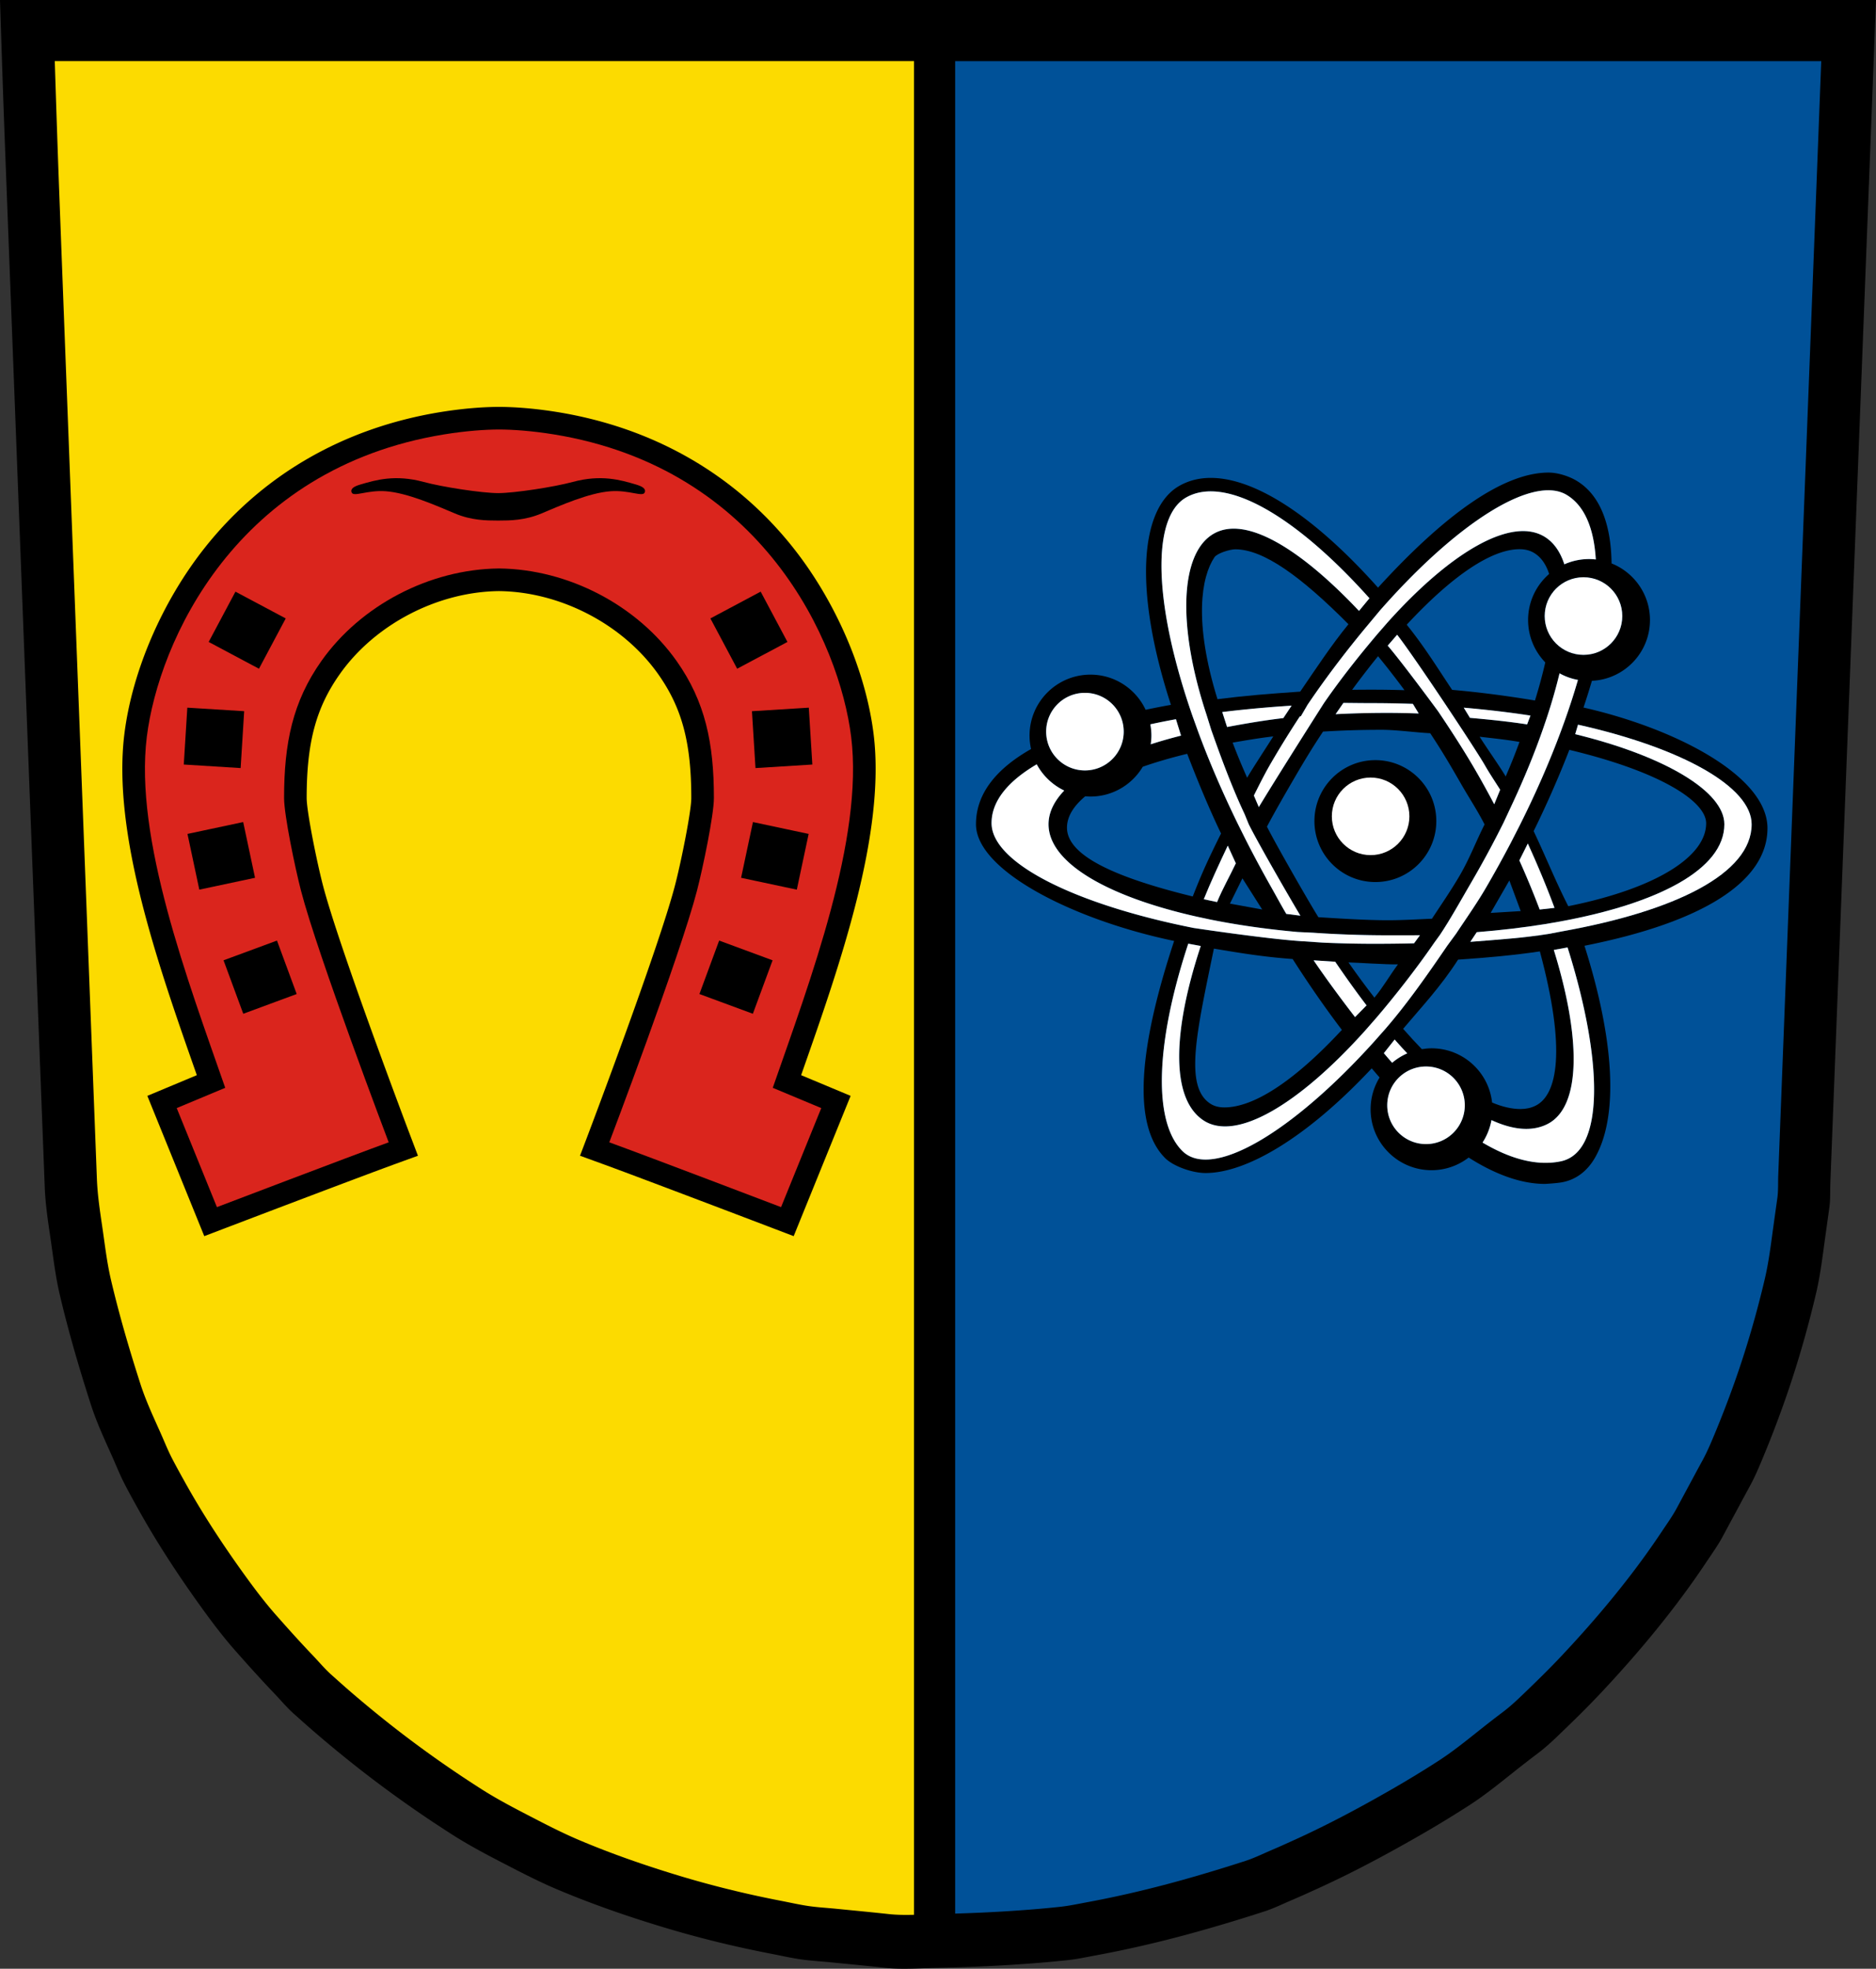 <svg version="1.2" baseProfile="tiny" xmlns="http://www.w3.org/2000/svg" width="592.652" height="621.732" viewBox="0.361 0 592.652 621.732" xml:space="preserve"><rect x="0.361" y="0" width="592.652" height="621.732" fill="#333333" stroke="none"/><switch><g><path d="M280.185 621.456c-5.902-.65-11.815-1.198-17.724-1.788-2.926-.292-5.892-.452-8.804-.854-3.186-.44-6.367-1.178-9.525-1.786-11.761-2.267-23.456-5.134-34.915-8.623-11.148-3.395-22.182-7.222-32.919-11.769-5.676-2.403-11.152-5.23-16.625-8.065-5.438-2.816-10.925-5.686-16.09-8.976a376.848 376.848 0 0 1-29.133-20.532 394.683 394.683 0 0 1-14.507-11.884c-2.294-1.97-4.544-3.991-6.798-6.005-2.21-1.976-4.166-4.334-6.219-6.479-4.224-4.412-8.292-8.953-12.333-13.531-3.886-4.403-7.363-9.038-10.795-13.801-7.098-9.852-13.783-20.038-19.696-30.646-1.527-2.74-3.047-5.48-4.482-8.27-1.374-2.672-2.48-5.479-3.703-8.222-2.419-5.425-4.982-10.868-6.805-16.521-3.716-11.526-7.125-23.152-9.892-34.945-1.395-5.944-2.063-12.006-2.958-18.041-.772-5.205-1.564-10.56-1.768-15.821C13.933 360.386 2.136 51.795 1.681 39.269 1.219 26.539.801 13.806.395 1.073L.361 0h592.652l-1.457 37.947c-.441 11.522-12.456 322.407-12.965 335.693-.097 2.52.043 5.18-.308 7.68-.433 3.09-.866 6.179-1.295 9.269-.838 6.036-1.536 12.028-2.936 17.965-2.782 11.793-6.164 23.429-10.227 34.847a348.016 348.016 0 0 1-6.688 17.308c-1.223 2.929-2.451 5.821-3.974 8.607-1.389 2.541-2.76 5.092-4.132 7.643-1.499 2.788-3 5.575-4.501 8.363-1.452 2.698-3.274 5.224-4.97 7.774a267.923 267.923 0 0 1-10.497 14.662c-7.262 9.474-15.05 18.462-23.23 27.149-4.218 4.479-8.632 8.776-13.069 13.036-2.16 2.073-4.317 4.062-6.712 5.858a335.331 335.331 0 0 0-6.961 5.386c-4.803 3.8-9.554 7.701-14.709 11.01a362.891 362.891 0 0 1-15.207 9.259c-10.485 6.024-21.16 11.764-32.168 16.782-2.8 1.276-5.599 2.558-8.431 3.762-2.844 1.211-5.725 2.633-8.665 3.592a535.755 535.755 0 0 1-17.58 5.385c-11.646 3.358-23.476 6.248-35.396 8.457-3.077.57-6.146 1.24-9.259 1.575a343.17 343.17 0 0 1-9.052.855c-6.017.484-12.036.865-18.066 1.125-4.899.211-9.799.369-14.702.475-5.163.111-10.534.548-15.671-.008"/><path fill="#FCDB00" d="m17.663 19.304.032 1.01c.382 11.989.775 23.979 1.211 35.966.429 11.795 11.537 302.367 12.065 316.03.192 4.954.938 9.996 1.665 14.897.844 5.684 1.473 11.39 2.785 16.988 2.605 11.104 5.815 22.051 9.314 32.904 1.717 5.323 4.13 10.449 6.408 15.557 1.151 2.583 2.193 5.226 3.486 7.741 1.351 2.627 2.782 5.207 4.221 7.787 5.567 9.987 11.862 19.579 18.546 28.856 3.231 4.484 6.505 8.848 10.164 12.995 3.805 4.311 7.636 8.586 11.612 12.741 1.934 2.02 3.774 4.239 5.856 6.1 2.122 1.896 4.24 3.8 6.4 5.654a373.063 373.063 0 0 0 13.66 11.189 355.002 355.002 0 0 0 27.433 19.334c4.862 3.098 10.029 5.8 15.149 8.45 5.153 2.671 10.309 5.332 15.654 7.596 10.11 4.281 20.5 7.884 30.997 11.081 10.789 3.285 21.801 5.985 32.877 8.12 2.975.572 5.971 1.267 8.971 1.681 2.742.379 5.533.53 8.289.806 5.562.555 11.131 1.071 16.688 1.683 2.61.283 5.284.291 7.957.225V19.304H17.663zm251.421 326.769-17.989 44.302-6.529-2.488c-.422-.161-42.267-16.107-54.16-20.427l-6.808-2.475 2.569-6.771c.223-.587 22.354-58.983 27.473-78.746 1.971-7.608 5.11-23.262 5.11-27.459 0-17.492-2.935-28.46-10.466-39.123-11.082-15.685-30.782-25.972-50.201-26.216l-.121-.001c-19.437.226-39.162 10.517-50.254 26.217-7.531 10.663-10.466 21.631-10.466 39.123 0 4.196 3.139 19.85 5.109 27.459 5.121 19.766 27.251 78.159 27.474 78.746l2.569 6.771-6.808 2.475c-11.894 4.319-53.738 20.266-54.159 20.427l-6.53 2.488-17.987-44.302 15.636-6.533-.445-1.269c-11.738-33.424-26.347-75.021-22.447-106.455 2.445-19.712 11.833-41.57 25.112-58.466 18.312-23.302 44.168-38.246 74.769-43.217 8.742-1.419 15.302-1.632 18.433-1.632 3.192 0 9.751.212 18.494 1.632 30.6 4.971 56.455 19.915 74.769 43.217 13.279 16.897 22.666 38.754 25.112 58.466 3.899 31.434-10.711 73.032-22.45 106.458l-.444 1.265 15.635 6.534z"/><path fill="#DA251D" d="M269.254 232.695c-3.701-29.841-28.023-84.808-93.938-95.513-6.797-1.104-12.972-1.542-17.318-1.54-4.347-.001-10.521.437-17.318 1.54-65.915 10.706-90.237 65.672-93.939 95.513-3.985 32.123 12.939 76.879 24.771 110.838l-15.324 6.402 12.7 31.277s42.181-16.076 54.264-20.467c0 0-22.432-59.116-27.709-79.489-1.865-7.196-5.338-23.872-5.338-29.249 0-17.353 2.74-30.453 11.775-43.243 12.434-17.6 34.164-28.982 56.002-29.237.038.001.079-.001.117-.001s.079.002.117.001c21.838.254 43.568 11.637 56.002 29.237 9.035 12.79 11.775 25.891 11.775 43.243 0 5.377-3.473 22.053-5.338 29.249-5.277 20.373-27.709 79.489-27.709 79.489 12.083 4.391 54.265 20.467 54.265 20.467l12.699-31.277-15.324-6.402c11.83-33.958 28.754-78.715 24.768-110.838zM59.538 223.48l17.96 1.117-1.118 17.961-17.961-1.119 1.119-17.959zm.047 39.871 17.6-3.744 3.744 17.603-17.602 3.742-3.742-17.601zm34.507 50.564-16.881 6.233-6.231-16.882 16.88-6.233 6.232 16.882zM82.169 211.184l-15.885-8.458 8.458-15.882 15.883 8.456-8.456 15.884zm121.862-55.669c-.597 1.539-4.866-.805-10.744-.385-6.856.489-16.065 4.577-21.873 7.022-5.204 2.193-9.93 2.239-13.55 2.24h-.242c-3.62-.001-8.346-.047-13.55-2.24-5.807-2.445-15.017-6.533-21.873-7.022-5.878-.42-10.147 1.924-10.744.385-.475-1.223.815-1.934 2.801-2.519 4.78-1.407 10.953-3.23 19.914-.804 5.952 1.611 18.376 3.519 23.572 3.534 5.196-.015 17.621-1.923 23.572-3.534 8.961-2.426 15.135-.603 19.915.804 1.986.585 3.276 1.296 2.802 2.519zm48.051 125.437-17.602-3.742 3.744-17.603 17.6 3.744-3.742 17.601zm4.908-39.512-17.961 1.119-1.118-17.961 17.959-1.117 1.12 17.959zm-32.206-46.141 15.882-8.456 8.459 15.882-15.885 8.458-8.456-15.884zm13.414 124.849-16.881-6.233 6.233-16.882 16.88 6.233-6.232 16.882z"/><path fill="#005198" d="M426.356 197.131c-15-15.08-26.83-23.66-35.75-23.66-1.76 0-5.75 1.26-6.58 2.5-4.17 6.2-6.63 20.32.95 44.83 9.3-1.17 15.96-1.67 26.14-2.39 5.08-7.41 9.79-14.619 15.24-21.28zM405.785 226.771l2.61-3.93c-7.51.48-15.21 1.19-21.91 2.02l1.521 4.73c5.69-1.08 11.64-2.09 17.779-2.82zM411.336 226.171l-.351.09c-3.1 4.72-6.14 9.62-9.09 14.69-1.84 3.14-3.59 6.63-5.42 10.28l1.56 3.641c6.551-10.82 20.57-32.82 20.57-32.82 5.49-7.94 11.45-15.39 16.96-21.88l3.1-3.56c19.65-21.94 38.82-33.42 49.44-27.23 3.01 1.76 5.14 4.77 6.45 8.83 2.38-1.06 5.02-1.66 7.8-1.66.72 0 1.44.05 2.14.13-.59-9.94-3.62-17.13-9.319-20.46-10.601-6.18-34.271 8.57-58.84 36.53l-3.23 3.88c-6.44 7.66-13.4 16.65-19.66 25.92l-2.11 3.619z"/><path fill="#005198" d="M378.856 231.031c3.41 9.24 7.6 19.02 12.57 29.19l2.449 4.91c2.521 4.96 5.221 9.99 8.11 15.1 1.61 2.851 3.11 5.65 4.73 8.38l4.449.561c-5.04-8.47-13.819-23.83-16.31-28.87l-1.33-3.25c-4.12-8.71-7.67-18.51-10.5-26.5l-1.54-4.94c-9.229-27.96-8.38-50.94 2.29-57.06 10.1-5.8 27.26 4.62 45.91 24.38l3.3-4c-23.11-25.82-45.39-39.01-57.96-31.8-10.81 6.2-10.479 32.98 2.1 69.1l1.732 4.799zM380.656 283.981l4.2.891c1.76-4.28 3.81-7.78 5.92-12.24l-2.55-5.58c-2.64 5.599-5.441 11.61-7.57 16.929zM392.856 277.381l-3.941 7.98 10.191 1.86zM488.535 209.191c-3.35-3.47-5.43-8.18-5.43-13.39 0-5.81 2.58-11.01 6.65-14.54-1.011-3.14-2.641-5.41-4.87-6.71-1.29-.75-2.75-1.11-4.49-1.11-8.74 0-21.08 8.17-35.63 23.84 5.58 6.95 9.06 12.65 14.34 20.58 8.45.71 18.2 2.02 26.17 3.36a164.16 164.16 0 0 0 3.26-12.03zM483.856 225.981c-6.64-1.03-13.79-1.86-21.08-2.5l1.96 3.22c6.271.55 12.351 1.18 18.061 2.06l1.059-2.78z"/><path fill="#005198" d="M422.296 225.542c5.3-.27 10.72-.41 16.239-.41 3.38 0 6.721.07 10.021.19l-1.851-3.04c-4.3-.15-8.77-.23-12.909-.23-2.931 0-6.011-.05-9.04-.07l-2.46 3.56zM444.056 217.961c-2.76-3.74-5.55-7.32-8.351-10.73-2.739 3.37-5.47 6.91-8.189 10.61 2.1-.03 4.189-.04 6.28-.04 3.4 0 6.829.05 10.26.16zM488.356 194.551c0 6.77 5.48 12.25 12.25 12.25s12.25-5.48 12.25-12.25-5.48-12.25-12.25-12.25-12.25 5.48-12.25 12.25zM474.285 249.401c-1.62-2.56-3.319-5.08-4.87-7.79-2.979-5.19-22.26-34.24-27.68-41.16l-2.979 3.44c4.869 5.7 15.909 20.72 15.909 20.72 4.11 6.1 8.46 12.79 12.351 19.57 1.88 3.28 3.67 6.55 5.39 9.811l1.879-4.591zM409.186 245.841c-2.61 4.47-6.15 10.61-8.58 15.21 2.81 5.6 13.46 24.19 16.25 28.6 6.54.41 15.23.96 21.9.96 4.76 0 9.31-.29 13.979-.479 2.94-4.49 6.021-8.93 8.75-13.61 3.23-5.54 5.04-10.56 7.87-16.16-2.31-4.529-4.8-8.229-7.33-12.64-3.4-5.93-6.13-10.58-9.84-16.17-4.59-.23-10.71-1.08-15.33-1.08-6.46 0-12.22.18-18.53.56-3.549 5.359-5.819 9.109-9.139 14.809zm25.67-5.79c10.632 0 19.25 8.618 19.25 19.25s-8.618 19.25-19.25 19.25-19.25-8.618-19.25-19.25 8.618-19.25 19.25-19.25zM480.396 234.301c-4.33-.74-8.1-1.12-12.6-1.64 1.59 2.6 7.04 10.38 8.229 12.56 1.821-4.2 2.861-6.85 4.371-10.92zM363.886 235.051c3.029-.98 6.22-1.89 9.58-2.74l-1.61-5.18c-2.78.5-5.47 1.04-8.09 1.61.21 1.16.34 2.34.34 3.56 0 .94-.09 1.85-.22 2.75zM402.606 232.551c-4.6.55-8.51 1.22-12.84 1.97 1.53 4.03 2.75 6.93 4.58 11.1 1.279-2.31 6.729-10.59 8.26-13.07zM450.856 336.801c-6.77 0-12.25 5.48-12.25 12.25s5.48 12.25 12.25 12.25 12.25-5.48 12.25-12.25-5.481-12.25-12.25-12.25zM444.926 332.651a191.778 191.778 0 0 1-3.98-4.369l-3.41 4.31c.87 1.04 1.75 2.05 2.62 3.04a19.422 19.422 0 0 1 4.77-2.981zM539.356 260.001c0-6.851-14.17-16.24-43.22-23.2-3.17 8.19-7.11 17.21-11.28 25.67 3.99 8.41 6.81 15.58 10.94 23.71 27.89-5.62 43.56-15.72 43.56-26.18z"/><path fill="#005198" d="M480.726 350.231c1.78 0 3.33-.35 4.76-1.06 6.86-3.41 9.74-17.53 1.34-48.72-8.29 1.229-16.76 1.989-25.84 2.6-5.59 8.68-11.47 14.87-17.36 21.85 2.03 2.311 3.99 4.44 5.91 6.42 1-.159 2.021-.27 3.07-.27 9.92 0 18.07 7.5 19.13 17.13 3.219 1.361 6.23 2.05 8.99 2.05z"/><path fill="#005198" d="M491.226 299.981c8.71 28.08 8.64 49.69-2.07 55.03-4.859 2.42-10.87 1.83-17.62-1.28a19.228 19.228 0 0 1-2.819 7.09c9 5.33 17.359 7.45 24.699 5.931 13.94-2.891 13.421-31.851 2.16-67.55l-4.35.779z"/><path fill="#005198" d="M302.106 19.304v585.008a628.98 628.98 0 0 0 7.645-.28 458.278 458.278 0 0 0 17.012-1.059c2.844-.229 5.686-.501 8.523-.806 2.93-.315 5.82-.946 8.719-1.483 11.223-2.08 22.361-4.801 33.328-7.963a505.361 505.361 0 0 0 16.553-5.07c2.77-.903 5.482-2.242 8.16-3.383 2.666-1.134 5.301-2.34 7.938-3.542 10.365-4.726 20.416-10.129 30.291-15.802a341.871 341.871 0 0 0 14.318-8.719c4.854-3.115 9.328-6.788 13.85-10.366a308.56 308.56 0 0 1 6.555-5.071c2.254-1.69 4.287-3.564 6.32-5.517 4.178-4.011 8.334-8.059 12.307-12.275 7.701-8.18 15.035-16.644 21.873-25.563a252.817 252.817 0 0 0 9.885-13.806c1.596-2.402 3.311-4.779 4.68-7.321l4.238-7.874c1.291-2.402 2.582-4.805 3.891-7.197 1.434-2.622 2.59-5.347 3.742-8.104a328.72 328.72 0 0 0 6.297-16.297c3.824-10.751 7.01-21.707 9.629-32.812 1.318-5.591 1.977-11.232 2.766-16.916.402-2.909.811-5.818 1.219-8.727.328-2.354.199-4.859.289-7.231.479-12.511 11.793-305.243 12.209-316.092.455-11.91.912-23.82 1.371-35.731l-273.608-.001zm198.809 279.367c9.45 29.75 10.86 53.88 3.301 66.97-2.38 4.141-5.86 6.8-10.101 7.67-1.83.38-5.66.57-5.67.57-7.35 0-15.49-2.85-24.12-8.33-3.25 2.5-7.31 4-11.72 4-10.63 0-19.25-8.62-19.25-19.25 0-3.68 1.05-7.11 2.84-10.03-.83-.939-1.649-1.899-2.49-2.89-20.63 22.03-39.68 33.06-52.479 33.06-4.18 0-10.17-2.109-12.79-4.72-10.66-10.67-8.05-35.65 2.85-68.57-32.01-6.68-62.6-22.29-62.6-36.85 0-9.36 6.02-17.3 17.4-23.76-.301-1.37-.48-2.78-.48-4.24 0-10.63 8.62-19.25 19.25-19.25 7.71 0 14.35 4.55 17.42 11.1 2.58-.55 5.24-1.07 8-1.56-11.68-35.8-9.99-61.91 2.63-69.15 2.92-1.67 6.271-2.52 9.95-2.52 14.02 0 32.69 12.09 52.84 34.66 20.5-22.47 39.271-36.36 53.91-36.34 2.95.01 6.39 1.16 8.63 2.47 7.37 4.3 11.07 13.38 11.24 26.22 7.1 2.83 12.13 9.76 12.13 17.87 0 10.32-8.13 18.73-18.34 19.2-.811 2.75-1.69 5.56-2.66 8.44 28.79 6.52 58.12 21.53 58.12 38.11 0 16.75-20.21 29.651-57.811 37.12z"/><path fill="#005198" d="m498.875 228.851-.89 3c28.42 6.94 47.12 18.13 47.12 28.45 0 14.21-20.89 25.04-52.08 30.74l-4.58.79c-6.67 1.08-14.02 1.939-21.56 2.55l-2.03 3.05c8.87-.689 16.94-1.25 24.75-2.5l4.31-.82c35.62-6.38 59.811-18.21 59.811-33.81 0-11.719-21.811-24.06-54.851-31.45z"/><path fill="#005198" d="m471.276 288.301 9.5-.58-3.59-9.67zM343.106 243.301c6.77 0 12.25-5.48 12.25-12.25s-5.48-12.25-12.25-12.25-12.25 5.48-12.25 12.25 5.48 12.25 12.25 12.25zM432.075 317.501c-3.25-4.25-6.649-9.021-9.91-13.79l-6.819-.44c4.25 6.25 8.899 12.48 13.09 17.931l3.639-3.701zM411.356 297.221l6.75.45c4.87.24 11.05.38 16.08.38 4.2 0 8.62-.04 12.89-.15l1.88-2.56c-3.47.04-7 .02-10.47.02-7.66 0-16.12-.3-23.32-.81l-4.859-.23c-9.86-.89-19.15-2.22-27.65-3.939l-4.149-.89c-28.301-6.341-46.9-17.051-46.9-29.19 0-3.71 1.75-7.29 4.96-10.64a19.41 19.41 0 0 1-8.69-8.291c-9.1 5.35-14.27 11.621-14.27 18.56 0 12.51 26.15 25.62 63.83 33.12-.002 0 22.628 3.41 33.918 4.17z"/><path fill="#005198" d="M343.205 251.471c-3.8 3.16-5.77 6.5-5.77 9.91 0 8.86 15.3 15.74 39.729 21.729 3.12-7.939 4.87-11.68 8.94-19.89-3.93-8.17-7.65-17.27-10.69-25.17-5.189 1.26-9.869 2.63-14.04 4.09-3.359 5.63-9.489 9.41-16.52 9.41a21.733 21.733 0 0 1-1.649-.079zM383.846 299.571c-5.41 26.301-9.46 43.431-1.19 48.931 1.24.819 2.71 1.22 4.51 1.22 9.061 0 21.75-7.939 37.11-24.479-5.18-6.811-10.4-14.32-15.55-22.381-9.12-.671-16.22-1.83-24.88-3.291z"/><path fill="#005198" d="m457.606 298.611 2.75-3.75c3.1-4.68 6.52-9.51 9.42-14.479 2.771-4.75 5.39-9.5 7.86-14.21l2.76-5.39c5.17-10.301 9.56-20.38 13.12-29.98l1.05-2.88c1.62-4.52 3.05-8.93 4.29-13.2-2.08-.38-4.04-1.09-5.82-2.08-1.09 4.52-2.439 9.26-4.08 14.2l-.96 2.82c-2.79 8.08-6.29 16.61-10.43 25.39l-2.19 4.69c-3.1 6.229-6.51 12.56-10.22 18.92-3.2 5.479-6.5 11.46-9.859 16.51l-1.811 2.5c-5.64 8.21-12.58 17.04-18.33 23.76l-3.47 3.96c-20.86 23.26-40.811 35.29-51.18 28.4-10.48-6.98-9.601-28.48-.811-55.05l-3.95-.73c-10.29 31.21-11.22 56.11-1.909 65.43 9.35 9.351 34.81-5.859 60.649-34.52l3.55-4.01c6.851-7.92 13.061-16.771 19.571-26.301z"/><path fill="#005198" d="M441.986 304.551c-3.399.08-13.41-.58-15.63-.62 2.72 3.88 5.46 7.601 8.2 11.13 2.92-3.56 4.58-6.62 7.43-10.51zM491.455 286.711c-2.47-6.65-5.3-13.47-8.439-20.33l-2.67 5.34c2.37 5.28 4.51 10.46 6.42 15.51l4.689-.52z"/><path fill="#FFF" d="m388.226 267.051 2.55 5.58c-2.11 4.46-4.16 7.96-5.92 12.24l-4.2-.891c2.129-5.318 4.93-11.329 7.57-16.929zM498.875 228.851c33.04 7.39 54.851 19.73 54.851 31.45 0 15.6-24.19 27.43-59.811 33.81l-4.31.82c-7.81 1.25-15.88 1.811-24.75 2.5l2.03-3.05c7.54-.61 14.89-1.47 21.56-2.55l4.58-.79c31.19-5.7 52.08-16.53 52.08-30.74 0-10.32-18.7-21.51-47.12-28.45l.89-3zM500.606 206.801c-6.77 0-12.25-5.48-12.25-12.25s5.48-12.25 12.25-12.25 12.25 5.48 12.25 12.25-5.481 12.25-12.25 12.25z"/><path fill="#FFF" d="m491.455 286.711-4.689.52a278.954 278.954 0 0 0-6.42-15.51l2.67-5.34c3.14 6.861 5.97 13.68 8.439 20.33zM436.336 192.751c24.569-27.96 48.239-42.71 58.84-36.53 5.699 3.33 8.729 10.52 9.319 20.46a18.9 18.9 0 0 0-2.14-.13c-2.78 0-5.42.6-7.8 1.66-1.311-4.06-3.44-7.07-6.45-8.83-10.62-6.19-29.79 5.29-49.44 27.23l-3.1 3.56c-5.51 6.49-11.47 13.94-16.96 21.88 0 0-14.02 22-20.57 32.82l-1.56-3.641c1.83-3.649 3.58-7.14 5.42-10.28 2.95-5.07 5.99-9.97 9.09-14.69l.351-.09 2.109-3.62c6.26-9.27 13.22-18.26 19.66-25.92l3.231-3.879zM483.856 225.981l-1.06 2.78c-5.71-.88-11.79-1.51-18.061-2.06l-1.96-3.22c7.291.64 14.441 1.47 21.081 2.5zM471.535 353.731c6.75 3.11 12.761 3.7 17.62 1.28 10.71-5.34 10.78-26.95 2.07-55.03l4.35-.779c11.261 35.699 11.78 64.659-2.16 67.55-7.34 1.52-15.699-.601-24.699-5.931a19.21 19.21 0 0 0 2.819-7.09z"/><path fill="#FFF" d="M441.736 200.451c5.42 6.92 24.7 35.97 27.68 41.16 1.551 2.71 3.25 5.23 4.87 7.79l-1.88 4.591c-1.72-3.261-3.51-6.53-5.39-9.811-3.891-6.78-8.24-13.47-12.351-19.57 0 0-11.04-15.02-15.909-20.72l2.98-3.44zM450.856 361.301c-6.77 0-12.25-5.48-12.25-12.25s5.48-12.25 12.25-12.25 12.25 5.48 12.25 12.25-5.481 12.25-12.25 12.25zM440.946 328.282c1.34 1.51 2.66 2.97 3.98 4.369a19.503 19.503 0 0 0-4.771 2.98c-.87-.99-1.75-2-2.62-3.04l3.411-4.309zM448.556 225.321c-3.3-.12-6.641-.19-10.021-.19-5.52 0-10.939.14-16.239.41l2.46-3.56c3.029.02 6.109.07 9.04.07 4.14 0 8.609.08 12.909.23l1.851 3.04zM432.075 317.501l-3.64 3.7c-4.19-5.45-8.84-11.681-13.09-17.931l6.819.44c3.262 4.771 6.661 9.541 9.911 13.791zM408.396 222.841l-2.61 3.93c-6.14.73-12.09 1.74-17.779 2.82l-1.521-4.73c6.7-.83 14.4-1.54 21.91-2.02z"/><path fill="#FFF" d="M434.486 328.921c-25.84 28.66-51.3 43.87-60.649 34.52-9.311-9.319-8.381-34.22 1.909-65.43l3.95.73c-8.79 26.569-9.67 48.069.811 55.05 10.369 6.89 30.319-5.141 51.18-28.4l3.47-3.96c5.75-6.72 12.69-15.55 18.33-23.76l1.811-2.5c3.359-5.05 6.659-11.03 9.859-16.51a324.58 324.58 0 0 0 10.22-18.92l2.19-4.69c4.14-8.78 7.64-17.31 10.43-25.39l.96-2.82c1.641-4.94 2.99-9.68 4.08-14.2 1.78.99 3.74 1.7 5.82 2.08-1.24 4.27-2.67 8.68-4.29 13.2l-1.05 2.88c-3.561 9.6-7.95 19.68-13.12 29.98l-2.76 5.39c-2.471 4.71-5.09 9.46-7.86 14.21-2.9 4.97-6.32 9.8-9.42 14.479l-2.75 3.75c-6.51 9.53-12.72 18.381-19.57 26.301l-3.551 4.01z"/><path fill="#FFF" d="M375.026 157.131c12.57-7.21 34.85 5.98 57.96 31.8l-3.3 4c-18.65-19.76-35.811-30.18-45.91-24.38-10.67 6.12-11.52 29.1-2.29 57.06l1.54 4.94c2.83 7.99 6.38 17.79 10.5 26.5l1.33 3.25c2.49 5.04 11.27 20.4 16.31 28.87l-4.449-.561c-1.62-2.729-3.12-5.529-4.73-8.38a383.316 383.316 0 0 1-8.11-15.1l-2.449-4.91c-4.971-10.17-9.16-19.95-12.57-29.19l-1.73-4.8c-12.582-36.119-12.912-62.899-2.102-69.099zM371.856 227.131l1.61 5.18c-3.36.85-6.551 1.76-9.58 2.74.13-.9.22-1.81.22-2.75 0-1.22-.13-2.4-.34-3.56 2.62-.57 5.309-1.11 8.09-1.61zM343.106 243.301c-6.77 0-12.25-5.48-12.25-12.25s5.48-12.25 12.25-12.25 12.25 5.48 12.25 12.25-5.481 12.25-12.25 12.25z"/><path fill="#FFF" d="M336.566 249.662c-3.21 3.35-4.96 6.93-4.96 10.64 0 12.14 18.6 22.85 46.9 29.19l4.149.89c8.5 1.72 17.79 3.05 27.65 3.939l4.859.23c7.2.51 15.66.81 23.32.81 3.47 0 7 .021 10.47-.02l-1.88 2.56c-4.27.11-8.689.15-12.89.15-5.03 0-11.21-.14-16.08-.38l-6.75-.45c-11.29-.76-33.92-4.17-33.92-4.17-37.68-7.5-63.83-20.61-63.83-33.12 0-6.939 5.17-13.21 14.27-18.56a19.43 19.43 0 0 0 8.692 8.291z"/><circle fill="#FFF" cx="433.356" cy="257.801" r="12.25"/></g></switch></svg>